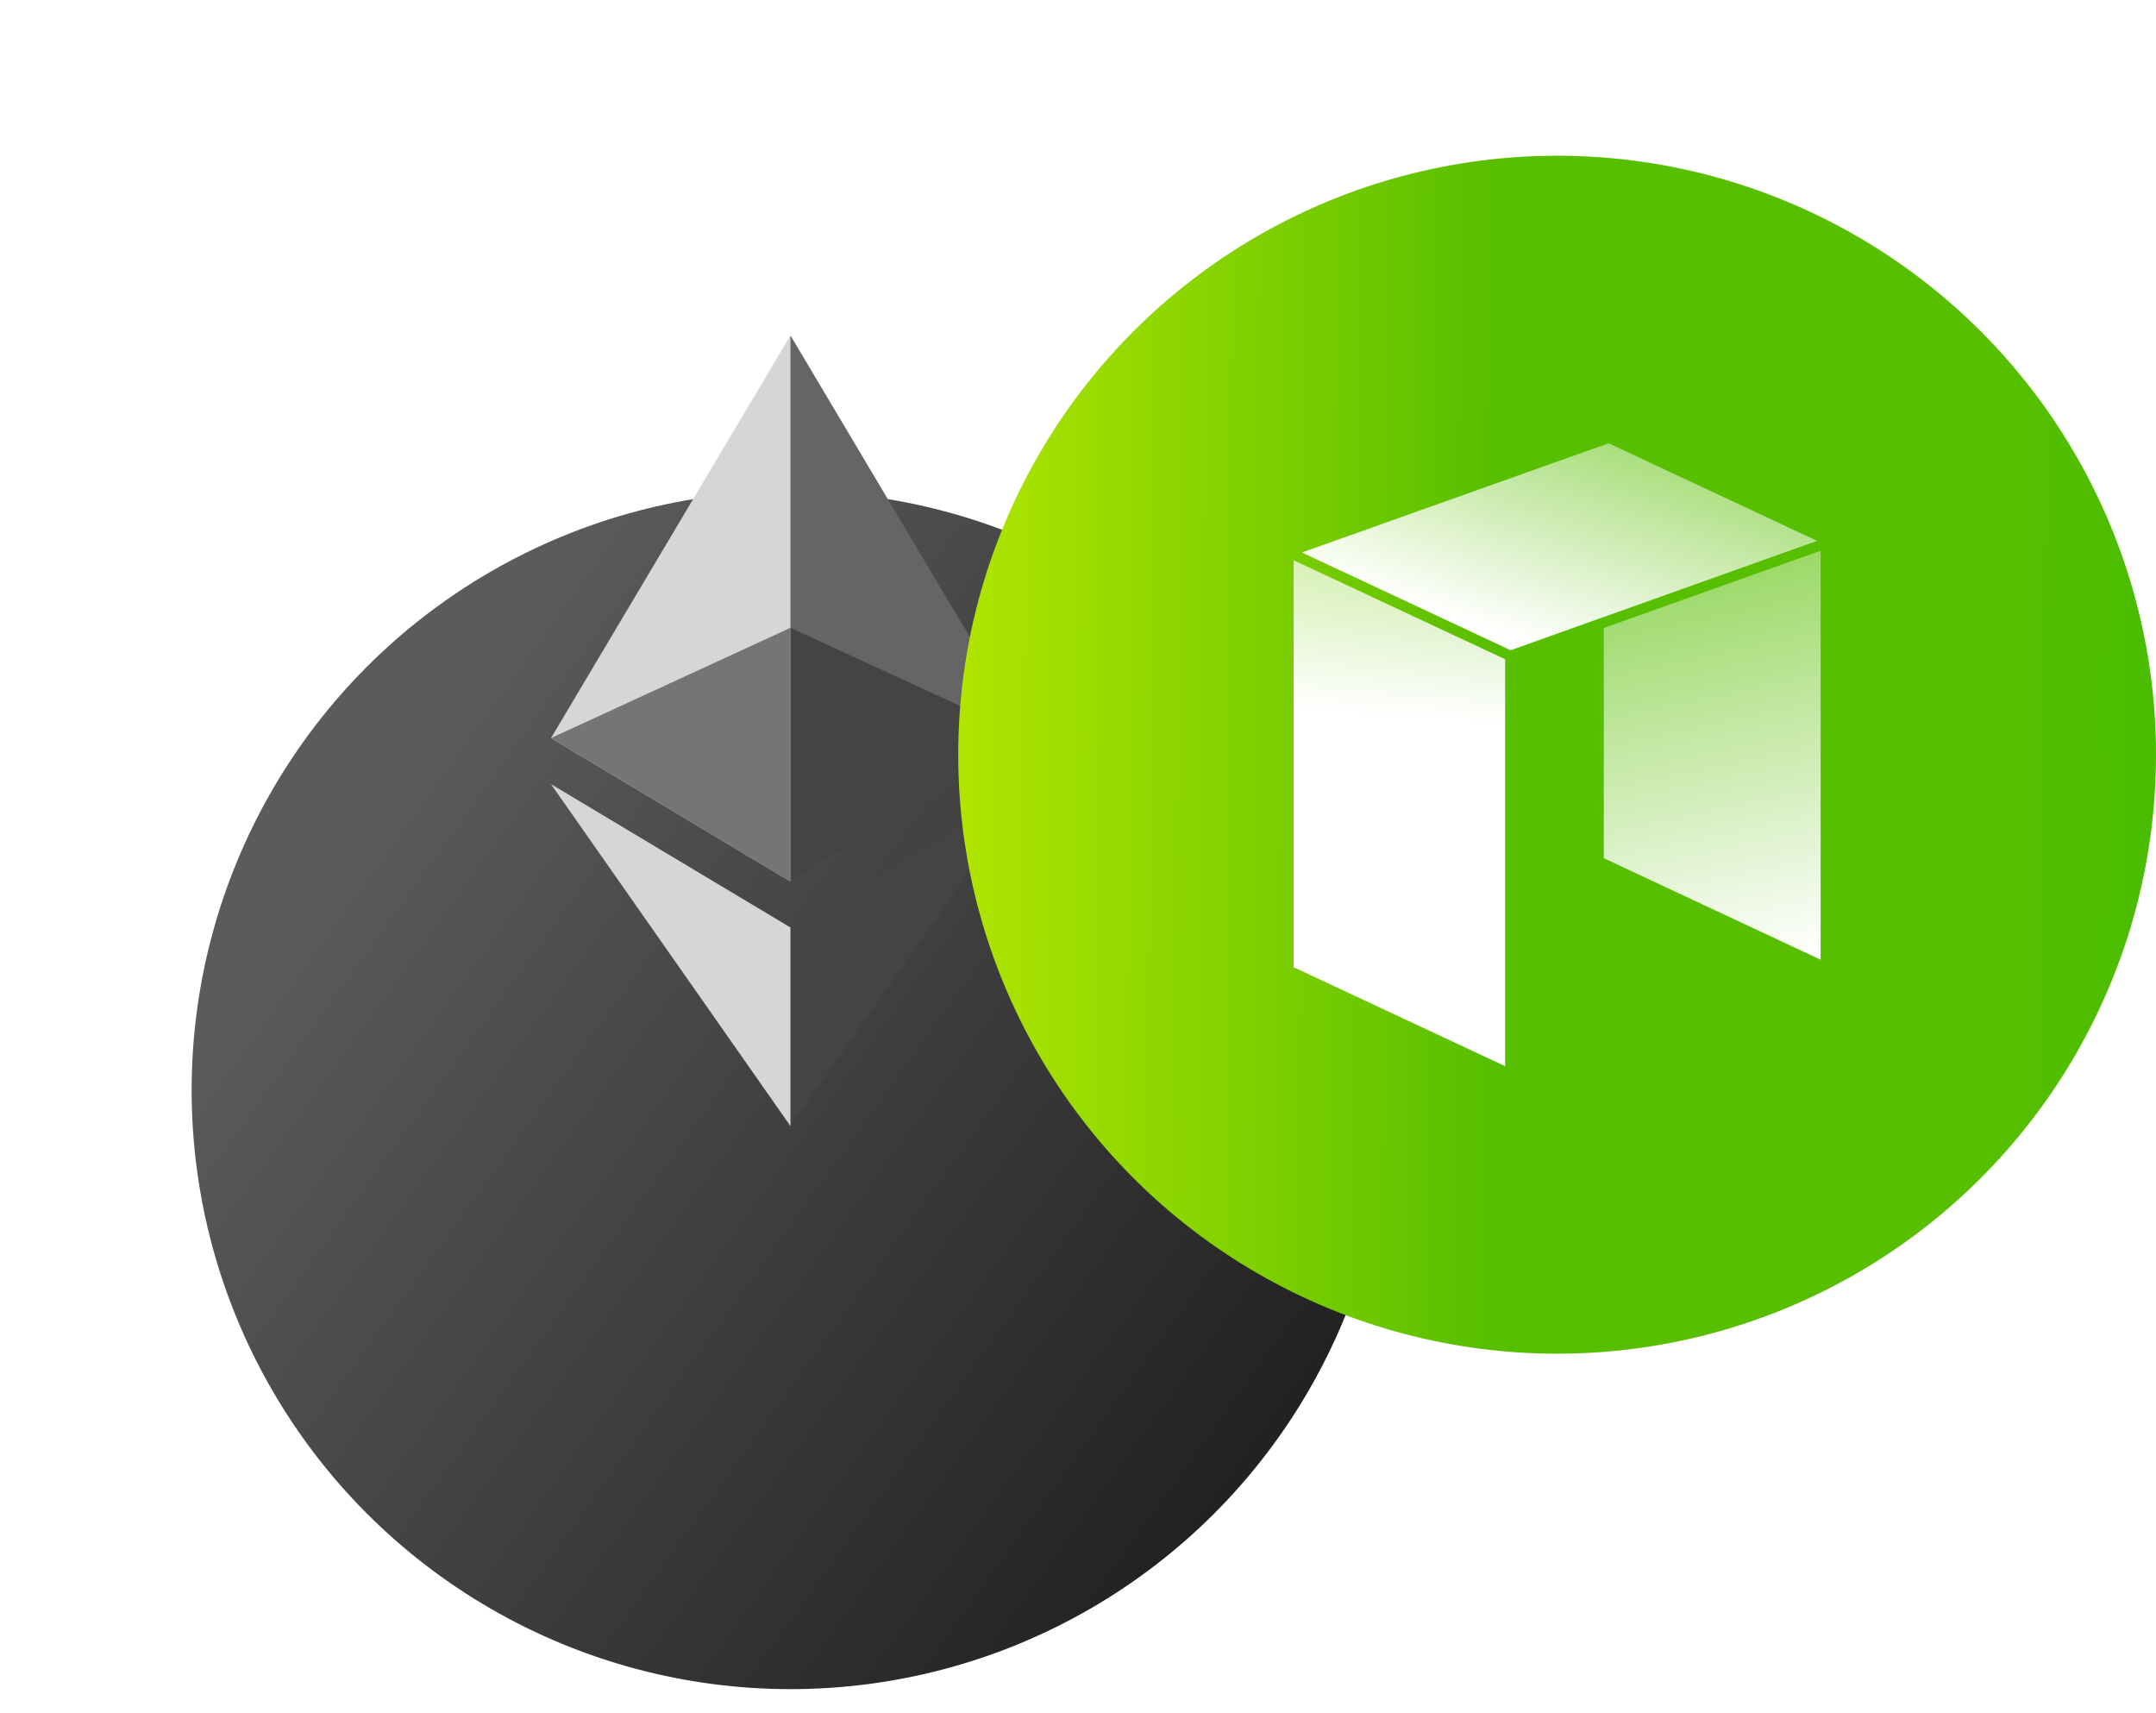 <svg width="180" height="143" viewBox="0 0 180 143" fill="none" xmlns="http://www.w3.org/2000/svg">
<g filter="url(#filter0_dddd)">
<circle cx="66" cy="61" r="50" fill="url(#paint0_linear)"/>
</g>
<path d="M65.994 28L65.558 29.504V73.145L65.994 73.586L85.989 61.612L65.994 28Z" fill="#656565"/>
<path d="M65.994 28L46 61.612L65.994 73.587V52.405V28Z" fill="#D6D6D6"/>
<path d="M65.994 77.422L65.748 77.726V93.272L65.994 94L86 65.454L65.994 77.422Z" fill="#444444"/>
<path d="M65.994 94V77.422L46 65.454L65.994 94Z" fill="#D6D6D6"/>
<path d="M65.994 73.586L85.988 61.612L65.994 52.405V73.586Z" fill="#444444"/>
<path d="M46 61.612L65.994 73.586V52.405L46 61.612Z" fill="#757575"/>
<circle cx="130" cy="63" r="50" fill="url(#paint1_linear)"/>
<path d="M152 45.972V80.11L133.899 71.638V52.42L152 45.972Z" fill="url(#paint2_linear)"/>
<path d="M108 80.737L125.659 89V55.029L108 46.766V80.737Z" fill="url(#paint3_linear)"/>
<path d="M151.263 45.305L151.558 45.201L151.726 45.159L134.298 37L134.151 37.063L133.689 37.23L133.478 37.292L108.693 46.119L126.12 54.278L133.478 51.648L133.899 51.502L151.263 45.305Z" fill="url(#paint4_linear)"/>
<defs>
<filter id="filter0_dddd" x="0" y="11" width="132" height="132" filterUnits="userSpaceOnUse" color-interpolation-filters="sRGB">
<feFlood flood-opacity="0" result="BackgroundImageFix"/>
<feColorMatrix in="SourceAlpha" type="matrix" values="0 0 0 0 0 0 0 0 0 0 0 0 0 0 0 0 0 0 127 0"/>
<feOffset dy="16"/>
<feGaussianBlur stdDeviation="8"/>
<feColorMatrix type="matrix" values="0 0 0 0 0.404 0 0 0 0 0.431 0 0 0 0 0.565 0 0 0 0.05 0"/>
<feBlend mode="normal" in2="BackgroundImageFix" result="effect1_dropShadow"/>
<feColorMatrix in="SourceAlpha" type="matrix" values="0 0 0 0 0 0 0 0 0 0 0 0 0 0 0 0 0 0 127 0"/>
<feOffset dy="8"/>
<feGaussianBlur stdDeviation="4"/>
<feColorMatrix type="matrix" values="0 0 0 0 0.404 0 0 0 0 0.431 0 0 0 0 0.565 0 0 0 0.05 0"/>
<feBlend mode="normal" in2="effect1_dropShadow" result="effect2_dropShadow"/>
<feColorMatrix in="SourceAlpha" type="matrix" values="0 0 0 0 0 0 0 0 0 0 0 0 0 0 0 0 0 0 127 0"/>
<feOffset dy="4"/>
<feGaussianBlur stdDeviation="2"/>
<feColorMatrix type="matrix" values="0 0 0 0 0.404 0 0 0 0 0.431 0 0 0 0 0.565 0 0 0 0.05 0"/>
<feBlend mode="normal" in2="effect2_dropShadow" result="effect3_dropShadow"/>
<feColorMatrix in="SourceAlpha" type="matrix" values="0 0 0 0 0 0 0 0 0 0 0 0 0 0 0 0 0 0 127 0"/>
<feOffset dy="2"/>
<feGaussianBlur stdDeviation="1"/>
<feColorMatrix type="matrix" values="0 0 0 0 0.404 0 0 0 0 0.431 0 0 0 0 0.565 0 0 0 0.05 0"/>
<feBlend mode="normal" in2="effect3_dropShadow" result="effect4_dropShadow"/>
<feBlend mode="normal" in="SourceGraphic" in2="effect4_dropShadow" result="shape"/>
</filter>
<linearGradient id="paint0_linear" x1="128" y1="98" x2="35" y2="31" gradientUnits="userSpaceOnUse">
<stop stop-color="#141414"/>
<stop offset="1" stop-color="#5B5B5B"/>
</linearGradient>
<linearGradient id="paint1_linear" x1="73.5" y1="13" x2="295.747" y2="14.463" gradientUnits="userSpaceOnUse">
<stop stop-color="#BEEB00"/>
<stop offset="0.23" stop-color="#58BF00"/>
<stop offset="0.42" stop-color="#58BF00"/>
<stop offset="0.61" stop-color="#29B800"/>
<stop offset="0.78" stop-color="#00AE1D"/>
<stop offset="0.99" stop-color="#00A62C"/>
</linearGradient>
<linearGradient id="paint2_linear" x1="143" y1="81.5" x2="133.684" y2="37.471" gradientUnits="userSpaceOnUse">
<stop stop-color="white"/>
<stop offset="0.99" stop-color="white" stop-opacity="0.2"/>
</linearGradient>
<linearGradient id="paint3_linear" x1="111.5" y1="82" x2="115.137" y2="24.977" gradientUnits="userSpaceOnUse">
<stop offset="0.392" stop-color="white"/>
<stop offset="0.99" stop-color="white" stop-opacity="0.2"/>
</linearGradient>
<linearGradient id="paint4_linear" x1="98.499" y1="44.5" x2="106.74" y2="17.942" gradientUnits="userSpaceOnUse">
<stop stop-color="white"/>
<stop offset="1" stop-color="white" stop-opacity="0.2"/>
</linearGradient>
</defs>
</svg>

